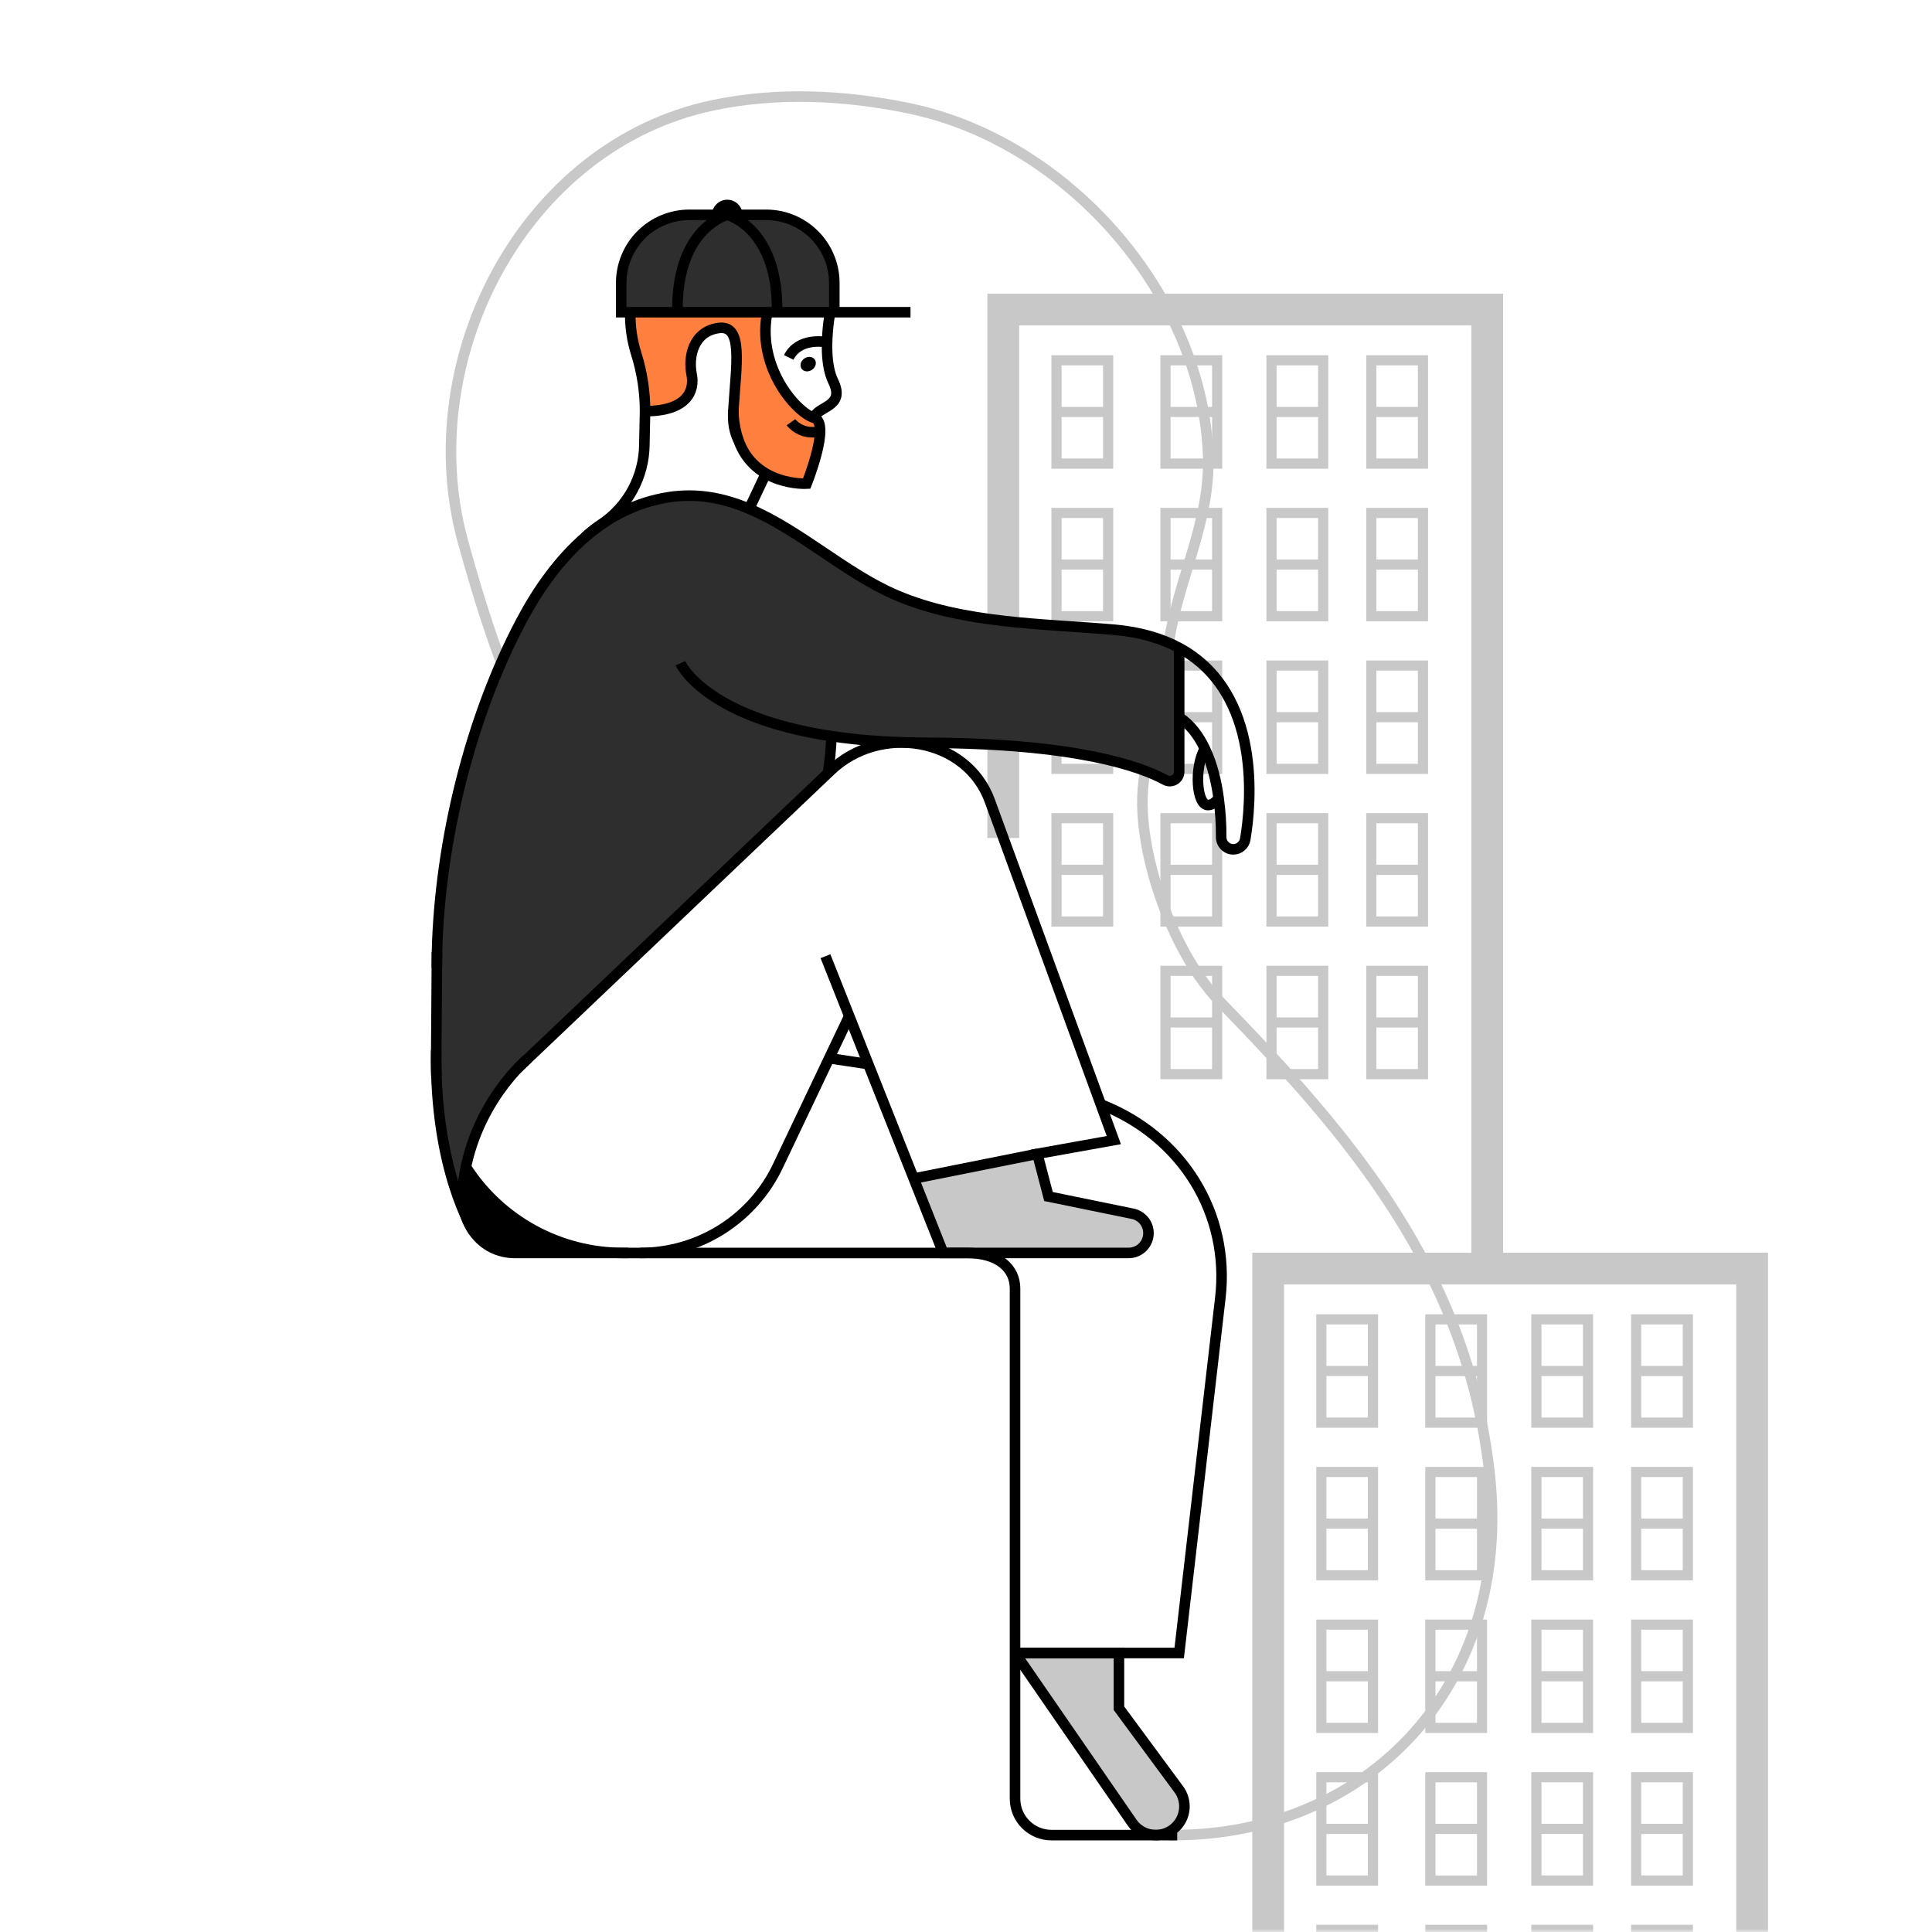 <svg width="293" height="293" viewBox="0 0 293 293" fill="none" xmlns="http://www.w3.org/2000/svg">
<g clip-path="url(#clip0_118_7820)">
<mask id="mask0_118_7820" style="mask-type:luminance" maskUnits="userSpaceOnUse" x="0" y="0" width="293" height="293">
<path d="M293 0H0V293H293V0Z" fill="white"/>
</mask>
<g mask="url(#mask0_118_7820)">
<path d="M192.325 352.608V192.389H265.722V373.61" stroke="#C8C8C8" stroke-width="4.82" stroke-miterlimit="10"/>
<path d="M199.621 207.151V216.527H208.997V199.319H199.621V207.151ZM201.162 200.857H207.444V207.151H201.162V200.857ZM201.162 208.689H207.444V214.983H201.162V208.689Z" fill="#C8C8C8"/>
<path d="M216.152 207.151V216.527H225.528V199.319H216.152V207.151ZM217.699 200.86H223.993V207.151H217.699V200.86ZM217.699 208.692H223.993V214.986H217.699V208.692Z" fill="#C8C8C8"/>
<path d="M232.231 207.151V216.527H241.607V199.319H232.231V207.151ZM233.773 200.857H240.066V207.151H233.773V200.857ZM233.773 208.689H240.066V214.983H233.773V208.689Z" fill="#C8C8C8"/>
<path d="M247.368 199.319V216.527H256.744V199.319H247.368ZM255.203 214.986H248.906V208.692H255.203V214.986ZM255.203 207.151H248.906V200.86H255.203V207.151Z" fill="#C8C8C8"/>
<path d="M199.621 230.297V239.673H208.997V222.468H199.621V230.297ZM201.162 224.003H207.444V230.297H201.162V224.003ZM201.162 231.835H207.444V238.129H201.162V231.835Z" fill="#C8C8C8"/>
<path d="M216.152 230.297V239.673H225.528V222.468H216.152V230.297ZM217.699 224.006H223.993V230.297H217.699V224.006ZM217.699 231.838H223.993V238.132H217.699V231.838Z" fill="#C8C8C8"/>
<path d="M232.231 230.297V239.673H241.607V222.468H232.231V230.297ZM233.773 224.003H240.066V230.297H233.773V224.003ZM233.773 231.835H240.066V238.129H233.773V231.835Z" fill="#C8C8C8"/>
<path d="M247.368 230.297V239.673H256.744V222.468H247.368V230.297ZM248.906 224.003H255.203V230.297H248.906V224.003ZM248.906 231.835H255.203V238.129H248.906V231.835Z" fill="#C8C8C8"/>
<path d="M199.621 253.444V262.82H208.997V245.615H199.621V253.444ZM201.162 247.15H207.444V253.444H201.162V247.15ZM201.162 254.985H207.444V261.279H201.162V254.985Z" fill="#C8C8C8"/>
<path d="M216.152 253.444V262.82H225.528V245.615H216.152V253.444ZM217.699 247.153H223.993V253.444H217.699V247.153ZM217.699 254.988H223.993V261.282H217.699V254.988Z" fill="#C8C8C8"/>
<path d="M232.231 253.444V262.82H241.607V245.615H232.231V253.444ZM233.773 247.15H240.066V253.444H233.773V247.15ZM233.773 254.985H240.066V261.279H233.773V254.985Z" fill="#C8C8C8"/>
<path d="M247.368 253.444V262.82H256.744V245.615H247.368V253.444ZM248.906 247.15H255.203V253.444H248.906V247.15ZM248.906 254.985H255.203V261.279H248.906V254.985Z" fill="#C8C8C8"/>
<path d="M199.621 276.591V285.967H208.997V268.762H199.621V276.591ZM201.162 270.297H207.444V276.591H201.162V270.297ZM201.162 278.129H207.444V284.423H201.162V278.129Z" fill="#C8C8C8"/>
<path d="M216.152 276.591V285.967H225.528V268.762H216.152V276.591ZM217.699 270.303H223.993V276.591H217.699V270.303ZM217.699 278.135H223.993V284.429H217.699V278.135Z" fill="#C8C8C8"/>
<path d="M232.231 276.591V285.967H241.607V268.762H232.231V276.591ZM233.773 270.297H240.066V276.591H233.773V270.297ZM233.773 278.129H240.066V284.423H233.773V278.129Z" fill="#C8C8C8"/>
<path d="M247.368 276.591V285.967H256.744V268.762H247.368V276.591ZM248.906 270.297H255.203V276.591H248.906V270.297ZM248.906 278.129H255.203V284.423H248.906V278.129Z" fill="#C8C8C8"/>
<path d="M199.621 299.739V309.115H208.997V291.909H199.621V299.739ZM201.162 293.445H207.444V299.739H201.162V293.445ZM201.162 301.277H207.444V307.571H201.162V301.277Z" fill="#C8C8C8"/>
<path d="M216.152 299.739V309.115H225.528V291.909H216.152V299.739ZM217.693 293.445H223.987V299.739H217.699L217.693 293.445ZM217.693 301.277H223.987V307.571H217.699L217.693 301.277Z" fill="#C8C8C8"/>
<path d="M232.231 299.739V309.115H241.607V291.909H232.231V299.739ZM233.773 293.445H240.066V299.739H233.773V293.445ZM233.773 301.277H240.066V307.571H233.773V301.277Z" fill="#C8C8C8"/>
<path d="M247.368 299.739V309.115H256.744V291.909H247.368V299.739ZM248.906 293.445H255.203V299.739H248.906V293.445ZM248.906 301.277H255.203V307.571H248.906V301.277Z" fill="#C8C8C8"/>
<path d="M152.155 127.088V46.944H225.548V192.395" stroke="#C8C8C8" stroke-width="4.82" stroke-miterlimit="10"/>
<path d="M159.451 61.705V71.081H168.827V53.871H159.451V61.705ZM160.992 55.412H167.286V61.705H160.992V55.412ZM160.992 63.244H167.286V69.537H160.992V63.244Z" fill="#C8C8C8"/>
<path d="M175.984 61.705V71.081H185.36V53.871H175.984V61.705ZM177.523 55.412H183.816V61.705H177.523V55.412ZM177.523 63.244H183.816V69.537H177.523V63.244Z" fill="#C8C8C8"/>
<path d="M192.064 61.705V71.081H201.44V53.871H192.064V61.705ZM193.603 55.412H199.896V61.705H193.603V55.412ZM193.603 63.244H199.896V69.537H193.603V63.244Z" fill="#C8C8C8"/>
<path d="M207.198 53.871V71.076H216.574V53.871H207.198ZM215.03 69.537H208.739V63.244H215.03V69.537ZM215.03 61.705H208.739V55.412H215.03V61.705Z" fill="#C8C8C8"/>
<path d="M159.451 84.852V94.228H168.827V77.02H159.451V84.852ZM160.992 78.558H167.286V84.852H160.992V78.558ZM160.992 86.39H167.286V92.684H160.992V86.39Z" fill="#C8C8C8"/>
<path d="M175.984 84.852V94.228H185.36V77.02H175.984V84.852ZM177.523 78.558H183.816V84.852H177.523V78.558ZM177.523 86.39H183.816V92.684H177.523V86.39Z" fill="#C8C8C8"/>
<path d="M192.064 84.852V94.228H201.44V77.02H192.064V84.852ZM193.603 78.558H199.896V84.852H193.603V78.558ZM193.603 86.39H199.896V92.684H193.603V86.39Z" fill="#C8C8C8"/>
<path d="M207.198 84.852V94.228H216.574V77.02H207.198V84.852ZM208.739 78.558H215.03V84.852H208.739V78.558ZM208.739 86.39H215.03V92.684H208.739V86.39Z" fill="#C8C8C8"/>
<path d="M159.451 107.999V117.375H168.827V100.167H159.451V107.999ZM160.992 101.705H167.286V107.999H160.992V101.705ZM160.992 109.54H167.286V115.834H160.992V109.54Z" fill="#C8C8C8"/>
<path d="M175.984 107.999V117.375H185.36V100.167H175.984V107.999ZM177.523 101.705H183.816V107.999H177.523V101.705ZM177.523 109.54H183.816V115.834H177.523V109.54Z" fill="#C8C8C8"/>
<path d="M192.064 107.999V117.375H201.44V100.167H192.064V107.999ZM193.603 101.705H199.896V107.999H193.603V101.705ZM193.603 109.54H199.896V115.834H193.603V109.54Z" fill="#C8C8C8"/>
<path d="M207.198 107.999V117.375H216.574V100.167H207.198V107.999ZM208.739 101.705H215.03V107.999H208.739V101.705ZM208.739 109.54H215.03V115.834H208.739V109.54Z" fill="#C8C8C8"/>
<path d="M159.451 131.149V140.525H168.827V123.314H159.451V131.149ZM160.992 124.855H167.286V131.149H160.992V124.855ZM160.992 132.687H167.286V138.981H160.992V132.687Z" fill="#C8C8C8"/>
<path d="M175.984 131.149V140.525H185.36V123.314H175.984V131.149ZM177.523 124.855H183.816V131.149H177.523V124.855ZM177.523 132.687H183.816V138.981H177.523V132.687Z" fill="#C8C8C8"/>
<path d="M192.064 131.149V140.525H201.44V123.314H192.064V131.149ZM193.603 124.855H199.896V131.149H193.603V124.855ZM193.603 132.687H199.896V138.981H193.603V132.687Z" fill="#C8C8C8"/>
<path d="M207.198 131.149V140.525H216.574V123.314H207.198V131.149ZM208.739 124.855H215.03V131.149H208.739V124.855ZM208.739 132.687H215.03V138.981H208.739V132.687Z" fill="#C8C8C8"/>
<path d="M175.984 154.296V163.672H185.36V146.461H175.984V154.296ZM177.523 148.002H183.816V154.296H177.523V148.002ZM177.523 155.834H183.816V162.128H177.523V155.834Z" fill="#C8C8C8"/>
<path d="M192.064 154.296V163.672H201.44V146.461H192.064V154.296ZM193.603 148.002H199.896V154.296H193.603V148.002ZM193.603 155.834H199.896V162.128H193.603V155.834Z" fill="#C8C8C8"/>
<path d="M207.198 154.296V163.672H216.574V146.461H207.198V154.296ZM208.739 148.002H215.03V154.296H208.739V148.002ZM208.739 155.834H215.03V162.128H208.739V155.834Z" fill="#C8C8C8"/>
<path d="M80.616 111.632C76.221 102.145 72.954 92.168 70.197 82.092C62.669 54.577 79.359 21.998 108.137 15.965C117.915 13.914 128.102 14.406 137.842 16.419C153.93 19.739 168.226 31.163 176.298 45.464C180.368 52.672 182.94 60.791 183.224 69.092C183.567 79.071 178.8 87.536 177.291 97.202L177.238 97.524" stroke="#C8C8C8" stroke-width="1.6" stroke-miterlimit="10"/>
<path d="M177.933 278.303C177.019 278.452 178.844 278.18 177.933 278.303ZM177.933 278.303C207.151 278.35 229.539 255.821 225.903 223.421C222.472 192.908 204.965 172.418 184.956 151.844C176.14 142.779 169.521 120.642 175.601 112.623" stroke="#C8C8C8" stroke-width="1.6" stroke-miterlimit="10"/>
<path d="M66.115 161.294C66.115 161.915 66.136 162.536 66.153 163.145C66.511 174.042 69.098 181.206 70.66 184.59C70.148 183.146 69.972 181.603 70.144 180.081C70.254 179.048 70.417 178.021 70.633 177.004C71.861 171.3 74.646 166.049 78.679 161.833L78.717 161.798C79.253 161.241 79.666 160.866 79.889 160.667L79.989 160.564L80.091 160.482L125.533 117.25C125.816 115.389 125.996 113.514 126.072 111.633C128.357 111.982 130.859 112.245 133.599 112.424C135.753 112.556 138.07 112.632 140.534 112.641C163.186 112.717 172.917 116.216 176.69 118.278C176.907 118.397 177.15 118.458 177.397 118.454C177.644 118.451 177.885 118.383 178.098 118.258C178.31 118.132 178.487 117.954 178.609 117.739C178.732 117.525 178.797 117.283 178.797 117.036V98.252C176.16 96.831 172.908 95.843 168.879 95.495C158 94.554 146.049 94.616 135.849 90.244C128.231 86.977 121.355 80.455 113.581 77.162C109.772 75.553 105.787 74.724 101.384 75.404C96.453 76.174 92.301 78.377 88.785 81.398C88.738 81.433 88.7 81.483 88.653 81.519C84.636 85.011 81.463 89.555 79.007 94.205C71.263 108.838 66.651 127.631 66.247 144.382V144.569C66.247 145.322 66.23 146.066 66.23 146.811L66.115 161.294Z" fill="#2E2E2E"/>
<path d="M94.135 42.916V47.349H126.45V42.916C126.451 42.568 126.432 42.219 126.394 41.873C126.135 39.323 124.938 36.961 123.036 35.245C121.133 33.529 118.661 32.58 116.098 32.585H104.466C103.109 32.584 101.765 32.851 100.511 33.37C99.258 33.889 98.118 34.65 97.159 35.609C96.2 36.568 95.439 37.708 94.92 38.961C94.401 40.215 94.134 41.559 94.135 42.916Z" fill="#2E2E2E"/>
<path d="M138.571 178.73L143.048 190.013H171.176C171.57 190.013 171.96 189.935 172.323 189.784C172.686 189.634 173.017 189.412 173.295 189.134C173.855 188.567 174.171 187.804 174.174 187.007C174.172 186.318 173.933 185.651 173.498 185.118C173.063 184.584 172.457 184.217 171.783 184.077L159.011 181.46L157.317 174.985L138.571 178.73Z" fill="#C8C8C8"/>
<path d="M178.777 271.371L169.694 259.065V250.688H154.666C154.598 250.689 154.532 250.708 154.474 250.744C154.416 250.779 154.369 250.829 154.337 250.889C154.305 250.949 154.29 251.016 154.292 251.084C154.295 251.151 154.315 251.217 154.352 251.274L171.698 276.422C172.097 277.001 172.632 277.475 173.255 277.802C173.878 278.129 174.571 278.3 175.275 278.3C176.08 278.301 176.869 278.078 177.555 277.656C178.24 277.235 178.795 276.631 179.158 275.913C179.521 275.195 179.678 274.39 179.61 273.588C179.543 272.786 179.254 272.018 178.777 271.371Z" fill="#C8C8C8"/>
<path d="M96.526 53.757C97.384 56.541 97.821 59.438 97.824 62.35C104.176 62.35 105.371 59.254 104.882 56.807C104.337 54.088 105.154 50.294 108.946 49.748C112.737 49.204 111.668 55.178 111.217 62.227C111.228 63.744 111.479 65.249 111.958 66.687C112.67 68.857 114.164 70.685 116.148 71.817C118.04 72.865 120.176 73.394 122.339 73.35C122.339 73.35 126.045 64.129 123.458 63.367C120.871 62.605 114.923 55.989 116.277 47.838C116.306 47.66 116.335 47.501 116.373 47.34H95.585C95.538 49.517 95.856 51.686 96.526 53.757Z" fill="#FF7F3E"/>
<path d="M66.268 144.391V144.578C66.268 145.331 66.25 146.075 66.25 146.82L66.147 161.329C66.147 161.941 66.165 162.545 66.183 163.146" stroke="black" stroke-width="1.6" stroke-miterlimit="10"/>
<path d="M70.663 176.989C73.228 180.989 76.758 184.279 80.929 186.557C85.099 188.834 89.776 190.026 94.527 190.022H146.681C151.528 190.022 153.936 192.43 153.936 195.396V272.783C153.936 274.247 154.518 275.652 155.554 276.688C156.59 277.724 157.994 278.306 159.459 278.306H178.531" stroke="black" stroke-width="1.6" stroke-miterlimit="10"/>
<path d="M178.777 271.371L169.694 259.065V250.688H154.666C154.598 250.689 154.532 250.708 154.474 250.744C154.416 250.779 154.369 250.829 154.337 250.889C154.305 250.949 154.29 251.016 154.292 251.084C154.295 251.151 154.315 251.217 154.352 251.274L171.698 276.422C172.097 277.001 172.632 277.475 173.255 277.802C173.878 278.129 174.571 278.3 175.275 278.3C176.08 278.301 176.869 278.078 177.555 277.656C178.24 277.235 178.795 276.631 179.158 275.913C179.521 275.195 179.678 274.39 179.61 273.588C179.543 272.786 179.254 272.018 178.777 271.371Z" stroke="black" stroke-width="1.6" stroke-miterlimit="10"/>
<path d="M125.747 160.487L131.686 161.381" stroke="black" stroke-width="1.6" stroke-miterlimit="10"/>
<path d="M166.928 167.479C179.33 172.291 186.559 184.101 185.07 196.853L178.832 250.689H153.927" stroke="black" stroke-width="1.6" stroke-miterlimit="10"/>
<path d="M125.187 145.012L128.791 154.095L131.68 161.388L138.571 178.73L143.048 190.014H171.176C171.57 190.013 171.96 189.936 172.323 189.785C172.687 189.634 173.017 189.413 173.295 189.135C173.855 188.568 174.171 187.804 174.174 187.007C174.172 186.319 173.934 185.652 173.498 185.118C173.063 184.585 172.457 184.217 171.783 184.077L159.011 181.461L157.317 174.986L168.92 172.905L166.937 167.476L150.118 121.475C146.602 111.806 133.461 109.729 126.01 116.825L125.577 117.238L78.492 162.029" stroke="black" stroke-width="1.6" stroke-miterlimit="10"/>
<path d="M97.088 190.023C101.493 190.023 105.806 188.766 109.521 186.398C113.235 184.031 116.196 180.652 118.055 176.659L125.744 160.494L128.791 154.095" stroke="black" stroke-width="1.6" stroke-miterlimit="10"/>
<path d="M103.186 100.584C103.186 100.584 106.772 108.735 126.101 111.642C128.387 111.991 130.895 112.255 133.628 112.433C135.777 112.564 138.089 112.636 140.564 112.65C163.215 112.726 172.946 116.224 176.72 118.287C176.936 118.406 177.18 118.467 177.426 118.463C177.673 118.459 177.915 118.391 178.128 118.266C178.341 118.141 178.517 117.962 178.64 117.748C178.763 117.534 178.829 117.292 178.829 117.045V108.753C180.549 109.901 181.812 111.604 182.723 113.535C183.863 115.879 184.481 118.586 184.812 121.062C185.083 123.017 185.212 124.989 185.199 126.963C185.199 127.449 185.392 127.916 185.735 128.261C185.904 128.434 186.106 128.572 186.329 128.665C186.552 128.759 186.791 128.807 187.033 128.806C187.468 128.807 187.89 128.653 188.223 128.373C188.556 128.092 188.778 127.703 188.85 127.273C189.729 122.087 191.466 105.102 178.829 98.252C176.192 96.831 172.937 95.843 168.908 95.495C158.032 94.554 146.081 94.616 135.879 90.244C128.246 86.977 121.378 80.446 113.611 77.162C109.816 75.553 105.817 74.724 101.413 75.404C96.482 76.174 92.33 78.377 88.814 81.398C84.73 84.914 81.518 89.509 79.034 94.205C71.29 108.838 66.678 127.631 66.273 144.382V144.569C66.273 145.322 66.256 146.066 66.256 146.811" stroke="black" stroke-width="1.6" stroke-miterlimit="10"/>
<path d="M111.99 66.745L111.964 66.687C111.422 65.609 111.085 64.164 111.22 62.23C111.665 55.175 112.752 49.203 108.952 49.748C105.152 50.293 104.34 54.091 104.894 56.804C105.383 59.253 104.194 62.371 97.838 62.353" stroke="black" stroke-width="1.6" stroke-miterlimit="10"/>
<path d="M123.458 63.368C123.96 61.533 128.305 61.791 126.356 57.818C125.246 55.55 125.184 51.686 125.882 47.349" stroke="black" stroke-width="1.6" stroke-miterlimit="10"/>
<path d="M95.585 47.349C95.542 49.522 95.859 51.688 96.523 53.757C97.386 56.541 97.825 59.439 97.827 62.354L97.721 67.484C97.687 69.863 97.078 72.197 95.946 74.289C94.813 76.381 93.192 78.168 91.219 79.497C90.305 80.088 89.451 80.767 88.67 81.525" stroke="black" stroke-width="1.6" stroke-miterlimit="10"/>
<path d="M111.22 62.23C111.23 63.746 111.481 65.25 111.964 66.687C114.452 73.801 122.336 73.347 122.336 73.347C122.336 73.347 126.048 64.129 123.458 63.367C120.868 62.605 114.923 55.989 116.28 47.838C116.306 47.665 116.341 47.498 116.377 47.34" stroke="black" stroke-width="1.6" stroke-miterlimit="10"/>
<path d="M126.476 41.869H126.529" stroke="black" stroke-width="1.6" stroke-miterlimit="10"/>
<path d="M138.571 178.739L157.306 174.994" stroke="black" stroke-width="1.6" stroke-miterlimit="10"/>
<path d="M178.83 108.752V98.251" stroke="black" stroke-width="1.6" stroke-miterlimit="10"/>
<path d="M182.729 113.528C181.071 116.4 181.458 122.207 183.254 122.093C183.875 122.046 184.394 121.621 184.818 121.058" stroke="black" stroke-width="1.6" stroke-miterlimit="10"/>
<path d="M126.529 47.349V42.918C126.529 41.56 126.261 40.215 125.741 38.961C125.221 37.706 124.459 36.566 123.498 35.606C122.537 34.646 121.397 33.885 120.141 33.366C118.886 32.847 117.541 32.58 116.183 32.581H104.551C103.193 32.58 101.848 32.847 100.593 33.366C99.338 33.885 98.198 34.646 97.238 35.606C96.278 36.566 95.516 37.706 94.996 38.961C94.477 40.216 94.21 41.561 94.211 42.918V47.349H138.085" stroke="black" stroke-width="1.6" stroke-miterlimit="10"/>
<path d="M117.842 47.349C118.047 35.315 111.193 32.857 110.373 32.605C110.321 32.587 110.264 32.587 110.212 32.605C109.391 32.857 102.538 35.315 102.743 47.349" stroke="black" stroke-width="1.6" stroke-miterlimit="10"/>
<path d="M112.608 32.523C112.587 31.923 112.334 31.354 111.902 30.938C111.47 30.52 110.893 30.288 110.292 30.288C109.692 30.288 109.115 30.52 108.683 30.938C108.251 31.354 107.997 31.923 107.976 32.523H112.608Z" fill="black"/>
<path d="M116.148 71.811L113.616 77.159" stroke="black" stroke-width="1.6" stroke-miterlimit="10"/>
<path d="M125.076 51.861C125.076 51.861 121.123 51.149 119.617 54.205" stroke="black" stroke-width="1.6" stroke-miterlimit="10"/>
<path d="M123.159 56.073C123.711 55.689 123.894 54.996 123.566 54.526C123.239 54.055 122.526 53.986 121.973 54.371C121.421 54.756 121.239 55.449 121.566 55.919C121.894 56.389 122.607 56.458 123.159 56.073Z" fill="black"/>
<path d="M119.954 64.029C119.954 64.029 121.457 66.148 124.525 65.392" stroke="black" stroke-width="1.6" stroke-miterlimit="10"/>
<path d="M80.112 160.487C80.112 160.487 71.492 167.478 70.17 180.071C69.625 185.266 72.895 190.019 78.12 190.019H95.257" stroke="black" stroke-width="1.6" stroke-miterlimit="10"/>
<path d="M71.87 186.831C71.87 186.831 65.881 177.628 66.15 159.289" stroke="black" stroke-width="1.6" stroke-miterlimit="10"/>
<path d="M125.565 117.25C125.848 115.389 126.027 113.514 126.101 111.633" stroke="black" stroke-width="1.6" stroke-miterlimit="10"/>
<path d="M71.401 178.077C71.401 178.077 71.064 177.447 70.662 178.329C70.261 179.211 68.629 186.495 73.651 188.616C78.673 190.737 89.218 189.527 89.218 189.527C89.218 189.527 76.766 186.884 71.401 178.077Z" fill="black"/>
</g>
</g>
<defs>
<clipPath id="clip0_118_7820">
<rect width="293" height="293" fill="white"/>
</clipPath>
</defs>
</svg>
